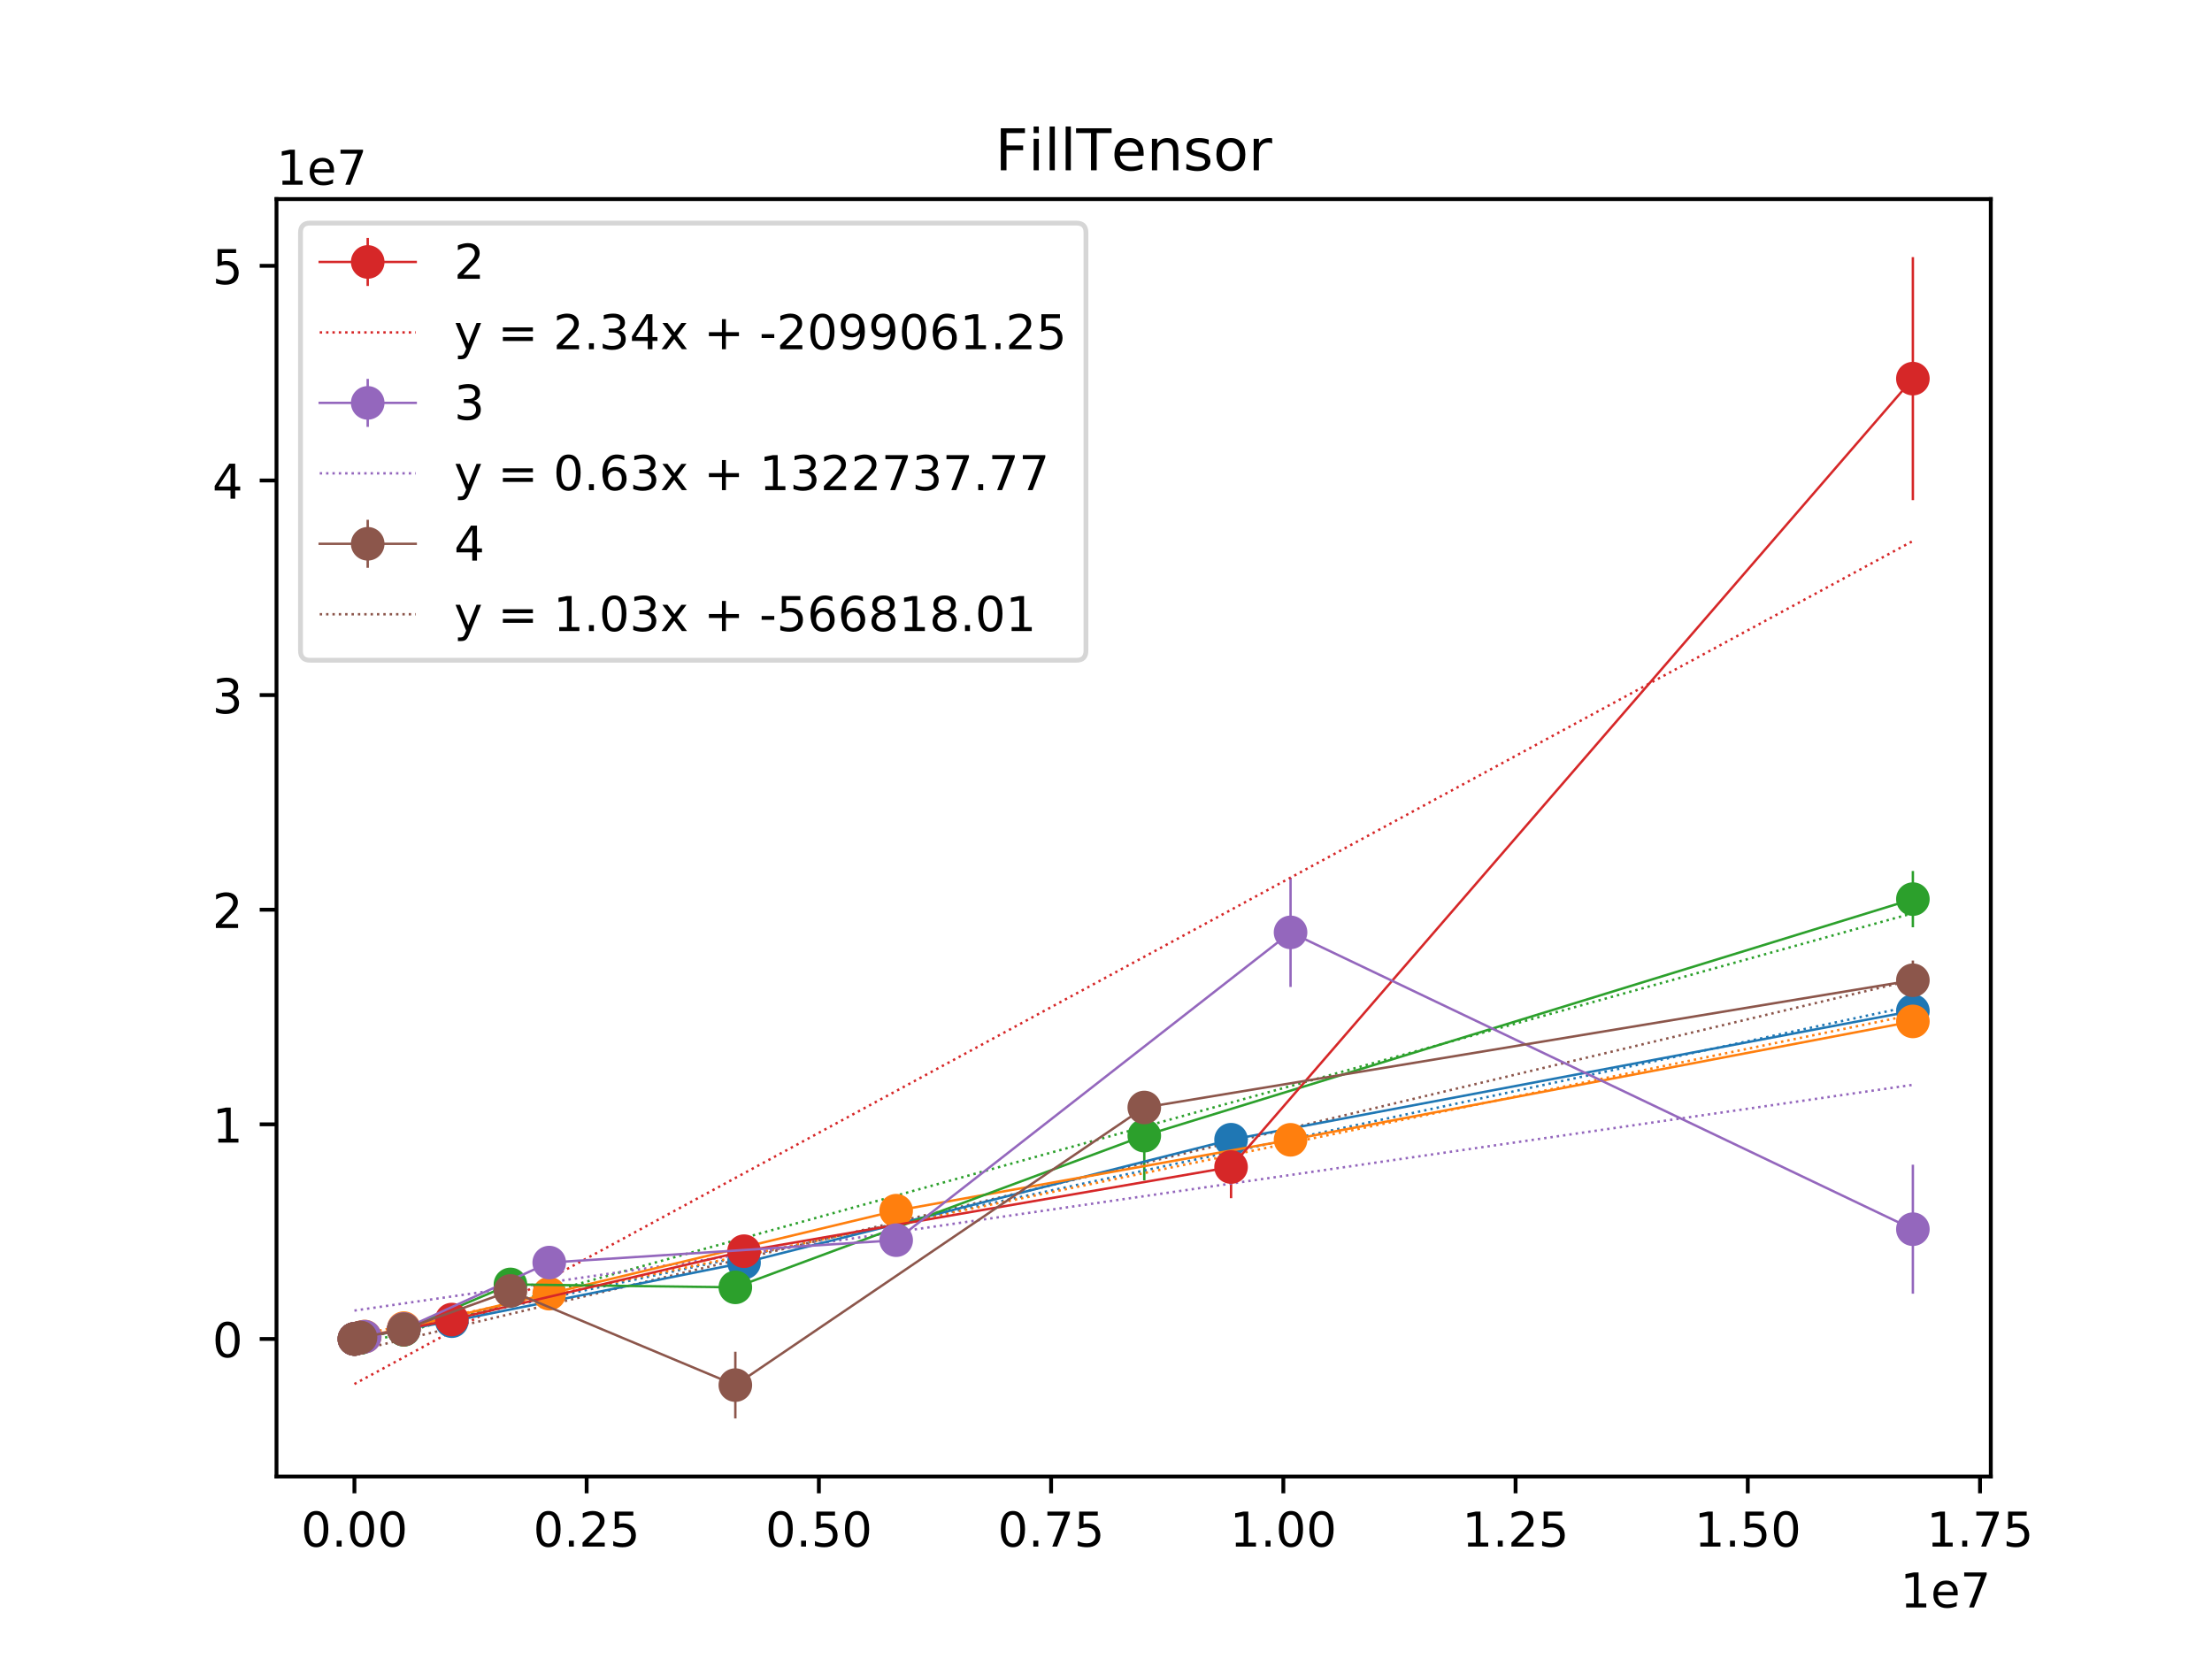 <?xml version="1.0" encoding="utf-8" standalone="no"?>
<!DOCTYPE svg PUBLIC "-//W3C//DTD SVG 1.1//EN"
  "http://www.w3.org/Graphics/SVG/1.1/DTD/svg11.dtd">
<!-- Created with matplotlib (https://matplotlib.org/) -->
<svg height="345.6pt" version="1.1" viewBox="0 0 460.8 345.6" width="460.8pt" xmlns="http://www.w3.org/2000/svg" xmlns:xlink="http://www.w3.org/1999/xlink">
 <defs>
  <style type="text/css">
*{stroke-linecap:butt;stroke-linejoin:round;}
  </style>
 </defs>
 <g id="figure_1">
  <g id="patch_1">
   <path d="M 0 345.6
L 460.8 345.6
L 460.8 0
L 0 0
z
" style="fill:#ffffff;"/>
  </g>
  <g id="axes_1">
   <g id="patch_2">
    <path d="M 57.6 307.584
L 414.72 307.584
L 414.72 41.472
L 57.6 41.472
z
" style="fill:#ffffff;"/>
   </g>
   <g id="matplotlib.axis_1">
    <g id="xtick_1">
     <g id="line2d_1">
      <defs>
       <path d="M 0 0
L 0 3.5
" id="m6c4e606244" style="stroke:#000000;stroke-width:0.8;"/>
      </defs>
      <g>
       <use style="stroke:#000000;stroke-width:0.8;" x="73.833" xlink:href="#m6c4e606244" y="307.584"/>
      </g>
     </g>
     <g id="text_1">
      <!-- 0.00 -->
      <defs>
       <path d="M 31.781 66.406
Q 24.172 66.406 20.328 58.906
Q 16.5 51.422 16.5 36.375
Q 16.5 21.391 20.328 13.891
Q 24.172 6.391 31.781 6.391
Q 39.453 6.391 43.281 13.891
Q 47.125 21.391 47.125 36.375
Q 47.125 51.422 43.281 58.906
Q 39.453 66.406 31.781 66.406
z
M 31.781 74.219
Q 44.047 74.219 50.516 64.516
Q 56.984 54.828 56.984 36.375
Q 56.984 17.969 50.516 8.266
Q 44.047 -1.422 31.781 -1.422
Q 19.531 -1.422 13.062 8.266
Q 6.594 17.969 6.594 36.375
Q 6.594 54.828 13.062 64.516
Q 19.531 74.219 31.781 74.219
z
" id="DejaVuSans-48"/>
       <path d="M 10.688 12.406
L 21 12.406
L 21 0
L 10.688 0
z
" id="DejaVuSans-46"/>
      </defs>
      <g transform="translate(62.7 322.182)scale(0.1 -0.1)">
       <use xlink:href="#DejaVuSans-48"/>
       <use x="63.623" xlink:href="#DejaVuSans-46"/>
       <use x="95.41" xlink:href="#DejaVuSans-48"/>
       <use x="159.033" xlink:href="#DejaVuSans-48"/>
      </g>
     </g>
    </g>
    <g id="xtick_2">
     <g id="line2d_2">
      <g>
       <use style="stroke:#000000;stroke-width:0.8;" x="122.21" xlink:href="#m6c4e606244" y="307.584"/>
      </g>
     </g>
     <g id="text_2">
      <!-- 0.25 -->
      <defs>
       <path d="M 19.188 8.297
L 53.609 8.297
L 53.609 0
L 7.328 0
L 7.328 8.297
Q 12.938 14.109 22.625 23.891
Q 32.328 33.688 34.812 36.531
Q 39.547 41.844 41.422 45.531
Q 43.312 49.219 43.312 52.781
Q 43.312 58.594 39.234 62.25
Q 35.156 65.922 28.609 65.922
Q 23.969 65.922 18.812 64.312
Q 13.672 62.703 7.812 59.422
L 7.812 69.391
Q 13.766 71.781 18.938 73
Q 24.125 74.219 28.422 74.219
Q 39.75 74.219 46.484 68.547
Q 53.219 62.891 53.219 53.422
Q 53.219 48.922 51.531 44.891
Q 49.859 40.875 45.406 35.406
Q 44.188 33.984 37.641 27.219
Q 31.109 20.453 19.188 8.297
z
" id="DejaVuSans-50"/>
       <path d="M 10.797 72.906
L 49.516 72.906
L 49.516 64.594
L 19.828 64.594
L 19.828 46.734
Q 21.969 47.469 24.109 47.828
Q 26.266 48.188 28.422 48.188
Q 40.625 48.188 47.75 41.5
Q 54.891 34.812 54.891 23.391
Q 54.891 11.625 47.562 5.094
Q 40.234 -1.422 26.906 -1.422
Q 22.312 -1.422 17.547 -0.641
Q 12.797 0.141 7.719 1.703
L 7.719 11.625
Q 12.109 9.234 16.797 8.062
Q 21.484 6.891 26.703 6.891
Q 35.156 6.891 40.078 11.328
Q 45.016 15.766 45.016 23.391
Q 45.016 31 40.078 35.438
Q 35.156 39.891 26.703 39.891
Q 22.75 39.891 18.812 39.016
Q 14.891 38.141 10.797 36.281
z
" id="DejaVuSans-53"/>
      </defs>
      <g transform="translate(111.077 322.182)scale(0.1 -0.1)">
       <use xlink:href="#DejaVuSans-48"/>
       <use x="63.623" xlink:href="#DejaVuSans-46"/>
       <use x="95.41" xlink:href="#DejaVuSans-50"/>
       <use x="159.033" xlink:href="#DejaVuSans-53"/>
      </g>
     </g>
    </g>
    <g id="xtick_3">
     <g id="line2d_3">
      <g>
       <use style="stroke:#000000;stroke-width:0.8;" x="170.587" xlink:href="#m6c4e606244" y="307.584"/>
      </g>
     </g>
     <g id="text_3">
      <!-- 0.50 -->
      <g transform="translate(159.454 322.182)scale(0.1 -0.1)">
       <use xlink:href="#DejaVuSans-48"/>
       <use x="63.623" xlink:href="#DejaVuSans-46"/>
       <use x="95.41" xlink:href="#DejaVuSans-53"/>
       <use x="159.033" xlink:href="#DejaVuSans-48"/>
      </g>
     </g>
    </g>
    <g id="xtick_4">
     <g id="line2d_4">
      <g>
       <use style="stroke:#000000;stroke-width:0.8;" x="218.965" xlink:href="#m6c4e606244" y="307.584"/>
      </g>
     </g>
     <g id="text_4">
      <!-- 0.75 -->
      <defs>
       <path d="M 8.203 72.906
L 55.078 72.906
L 55.078 68.703
L 28.609 0
L 18.312 0
L 43.219 64.594
L 8.203 64.594
z
" id="DejaVuSans-55"/>
      </defs>
      <g transform="translate(207.832 322.182)scale(0.1 -0.1)">
       <use xlink:href="#DejaVuSans-48"/>
       <use x="63.623" xlink:href="#DejaVuSans-46"/>
       <use x="95.41" xlink:href="#DejaVuSans-55"/>
       <use x="159.033" xlink:href="#DejaVuSans-53"/>
      </g>
     </g>
    </g>
    <g id="xtick_5">
     <g id="line2d_5">
      <g>
       <use style="stroke:#000000;stroke-width:0.8;" x="267.342" xlink:href="#m6c4e606244" y="307.584"/>
      </g>
     </g>
     <g id="text_5">
      <!-- 1.00 -->
      <defs>
       <path d="M 12.406 8.297
L 28.516 8.297
L 28.516 63.922
L 10.984 60.406
L 10.984 69.391
L 28.422 72.906
L 38.281 72.906
L 38.281 8.297
L 54.391 8.297
L 54.391 0
L 12.406 0
z
" id="DejaVuSans-49"/>
      </defs>
      <g transform="translate(256.209 322.182)scale(0.1 -0.1)">
       <use xlink:href="#DejaVuSans-49"/>
       <use x="63.623" xlink:href="#DejaVuSans-46"/>
       <use x="95.41" xlink:href="#DejaVuSans-48"/>
       <use x="159.033" xlink:href="#DejaVuSans-48"/>
      </g>
     </g>
    </g>
    <g id="xtick_6">
     <g id="line2d_6">
      <g>
       <use style="stroke:#000000;stroke-width:0.8;" x="315.719" xlink:href="#m6c4e606244" y="307.584"/>
      </g>
     </g>
     <g id="text_6">
      <!-- 1.25 -->
      <g transform="translate(304.586 322.182)scale(0.1 -0.1)">
       <use xlink:href="#DejaVuSans-49"/>
       <use x="63.623" xlink:href="#DejaVuSans-46"/>
       <use x="95.41" xlink:href="#DejaVuSans-50"/>
       <use x="159.033" xlink:href="#DejaVuSans-53"/>
      </g>
     </g>
    </g>
    <g id="xtick_7">
     <g id="line2d_7">
      <g>
       <use style="stroke:#000000;stroke-width:0.8;" x="364.097" xlink:href="#m6c4e606244" y="307.584"/>
      </g>
     </g>
     <g id="text_7">
      <!-- 1.50 -->
      <g transform="translate(352.964 322.182)scale(0.1 -0.1)">
       <use xlink:href="#DejaVuSans-49"/>
       <use x="63.623" xlink:href="#DejaVuSans-46"/>
       <use x="95.41" xlink:href="#DejaVuSans-53"/>
       <use x="159.033" xlink:href="#DejaVuSans-48"/>
      </g>
     </g>
    </g>
    <g id="xtick_8">
     <g id="line2d_8">
      <g>
       <use style="stroke:#000000;stroke-width:0.8;" x="412.474" xlink:href="#m6c4e606244" y="307.584"/>
      </g>
     </g>
     <g id="text_8">
      <!-- 1.75 -->
      <g transform="translate(401.341 322.182)scale(0.1 -0.1)">
       <use xlink:href="#DejaVuSans-49"/>
       <use x="63.623" xlink:href="#DejaVuSans-46"/>
       <use x="95.41" xlink:href="#DejaVuSans-55"/>
       <use x="159.033" xlink:href="#DejaVuSans-53"/>
      </g>
     </g>
    </g>
    <g id="text_9">
     <!-- 1e7 -->
     <defs>
      <path d="M 56.203 29.594
L 56.203 25.203
L 14.891 25.203
Q 15.484 15.922 20.484 11.062
Q 25.484 6.203 34.422 6.203
Q 39.594 6.203 44.453 7.469
Q 49.312 8.734 54.109 11.281
L 54.109 2.781
Q 49.266 0.734 44.188 -0.344
Q 39.109 -1.422 33.891 -1.422
Q 20.797 -1.422 13.156 6.188
Q 5.516 13.812 5.516 26.812
Q 5.516 40.234 12.766 48.109
Q 20.016 56 32.328 56
Q 43.359 56 49.781 48.891
Q 56.203 41.797 56.203 29.594
z
M 47.219 32.234
Q 47.125 39.594 43.094 43.984
Q 39.062 48.391 32.422 48.391
Q 24.906 48.391 20.391 44.141
Q 15.875 39.891 15.188 32.172
z
" id="DejaVuSans-101"/>
     </defs>
     <g transform="translate(395.842 334.861)scale(0.1 -0.1)">
      <use xlink:href="#DejaVuSans-49"/>
      <use x="63.623" xlink:href="#DejaVuSans-101"/>
      <use x="125.146" xlink:href="#DejaVuSans-55"/>
     </g>
    </g>
   </g>
   <g id="matplotlib.axis_2">
    <g id="ytick_1">
     <g id="line2d_9">
      <defs>
       <path d="M 0 0
L -3.5 0
" id="m7f36f9b438" style="stroke:#000000;stroke-width:0.8;"/>
      </defs>
      <g>
       <use style="stroke:#000000;stroke-width:0.8;" x="57.6" xlink:href="#m7f36f9b438" y="278.93"/>
      </g>
     </g>
     <g id="text_10">
      <!-- 0 -->
      <g transform="translate(44.237 282.73)scale(0.1 -0.1)">
       <use xlink:href="#DejaVuSans-48"/>
      </g>
     </g>
    </g>
    <g id="ytick_2">
     <g id="line2d_10">
      <g>
       <use style="stroke:#000000;stroke-width:0.8;" x="57.6" xlink:href="#m7f36f9b438" y="234.22"/>
      </g>
     </g>
     <g id="text_11">
      <!-- 1 -->
      <g transform="translate(44.237 238.019)scale(0.1 -0.1)">
       <use xlink:href="#DejaVuSans-49"/>
      </g>
     </g>
    </g>
    <g id="ytick_3">
     <g id="line2d_11">
      <g>
       <use style="stroke:#000000;stroke-width:0.8;" x="57.6" xlink:href="#m7f36f9b438" y="189.51"/>
      </g>
     </g>
     <g id="text_12">
      <!-- 2 -->
      <g transform="translate(44.237 193.309)scale(0.1 -0.1)">
       <use xlink:href="#DejaVuSans-50"/>
      </g>
     </g>
    </g>
    <g id="ytick_4">
     <g id="line2d_12">
      <g>
       <use style="stroke:#000000;stroke-width:0.8;" x="57.6" xlink:href="#m7f36f9b438" y="144.799"/>
      </g>
     </g>
     <g id="text_13">
      <!-- 3 -->
      <defs>
       <path d="M 40.578 39.312
Q 47.656 37.797 51.625 33
Q 55.609 28.219 55.609 21.188
Q 55.609 10.406 48.188 4.484
Q 40.766 -1.422 27.094 -1.422
Q 22.516 -1.422 17.656 -0.516
Q 12.797 0.391 7.625 2.203
L 7.625 11.719
Q 11.719 9.328 16.594 8.109
Q 21.484 6.891 26.812 6.891
Q 36.078 6.891 40.938 10.547
Q 45.797 14.203 45.797 21.188
Q 45.797 27.641 41.281 31.266
Q 36.766 34.906 28.719 34.906
L 20.219 34.906
L 20.219 43.016
L 29.109 43.016
Q 36.375 43.016 40.234 45.922
Q 44.094 48.828 44.094 54.297
Q 44.094 59.906 40.109 62.906
Q 36.141 65.922 28.719 65.922
Q 24.656 65.922 20.016 65.031
Q 15.375 64.156 9.812 62.312
L 9.812 71.094
Q 15.438 72.656 20.344 73.438
Q 25.25 74.219 29.594 74.219
Q 40.828 74.219 47.359 69.109
Q 53.906 64.016 53.906 55.328
Q 53.906 49.266 50.438 45.094
Q 46.969 40.922 40.578 39.312
z
" id="DejaVuSans-51"/>
      </defs>
      <g transform="translate(44.237 148.598)scale(0.1 -0.1)">
       <use xlink:href="#DejaVuSans-51"/>
      </g>
     </g>
    </g>
    <g id="ytick_5">
     <g id="line2d_13">
      <g>
       <use style="stroke:#000000;stroke-width:0.8;" x="57.6" xlink:href="#m7f36f9b438" y="100.089"/>
      </g>
     </g>
     <g id="text_14">
      <!-- 4 -->
      <defs>
       <path d="M 37.797 64.312
L 12.891 25.391
L 37.797 25.391
z
M 35.203 72.906
L 47.609 72.906
L 47.609 25.391
L 58.016 25.391
L 58.016 17.188
L 47.609 17.188
L 47.609 0
L 37.797 0
L 37.797 17.188
L 4.891 17.188
L 4.891 26.703
z
" id="DejaVuSans-52"/>
      </defs>
      <g transform="translate(44.237 103.888)scale(0.1 -0.1)">
       <use xlink:href="#DejaVuSans-52"/>
      </g>
     </g>
    </g>
    <g id="ytick_6">
     <g id="line2d_14">
      <g>
       <use style="stroke:#000000;stroke-width:0.8;" x="57.6" xlink:href="#m7f36f9b438" y="55.378"/>
      </g>
     </g>
     <g id="text_15">
      <!-- 5 -->
      <g transform="translate(44.237 59.178)scale(0.1 -0.1)">
       <use xlink:href="#DejaVuSans-53"/>
      </g>
     </g>
    </g>
    <g id="text_16">
     <!-- 1e7 -->
     <g transform="translate(57.6 38.472)scale(0.1 -0.1)">
      <use xlink:href="#DejaVuSans-49"/>
      <use x="63.623" xlink:href="#DejaVuSans-101"/>
      <use x="125.146" xlink:href="#DejaVuSans-55"/>
     </g>
    </g>
   </g>
   <g id="LineCollection_1">
    <path clip-path="url(#p297d6c1380)" d="M 73.833 278.93
L 73.833 278.93
" style="fill:none;stroke:#1f77b4;stroke-width:0.5;"/>
    <path clip-path="url(#p297d6c1380)" d="M 73.912 278.914
L 73.912 278.913
" style="fill:none;stroke:#1f77b4;stroke-width:0.5;"/>
    <path clip-path="url(#p297d6c1380)" d="M 75.101 278.695
L 75.101 278.694
" style="fill:none;stroke:#1f77b4;stroke-width:0.5;"/>
    <path clip-path="url(#p297d6c1380)" d="M 84.117 276.995
L 84.117 276.987
" style="fill:none;stroke:#1f77b4;stroke-width:0.5;"/>
    <path clip-path="url(#p297d6c1380)" d="M 94.124 275.273
L 94.124 275.177
" style="fill:none;stroke:#1f77b4;stroke-width:0.5;"/>
    <path clip-path="url(#p297d6c1380)" d="M 154.996 263.298
L 154.996 262.764
" style="fill:none;stroke:#1f77b4;stroke-width:0.5;"/>
    <path clip-path="url(#p297d6c1380)" d="M 256.451 238.208
L 256.451 236.636
" style="fill:none;stroke:#1f77b4;stroke-width:0.5;"/>
    <path clip-path="url(#p297d6c1380)" d="M 398.487 211.747
L 398.487 209.453
" style="fill:none;stroke:#1f77b4;stroke-width:0.5;"/>
   </g>
   <g id="LineCollection_2">
    <path clip-path="url(#p297d6c1380)" d="M 73.833 278.93
L 73.833 278.93
" style="fill:none;stroke:#ff7f0e;stroke-width:0.5;"/>
    <path clip-path="url(#p297d6c1380)" d="M 73.912 278.917
L 73.912 278.916
" style="fill:none;stroke:#ff7f0e;stroke-width:0.5;"/>
    <path clip-path="url(#p297d6c1380)" d="M 75.973 278.427
L 75.973 278.423
" style="fill:none;stroke:#ff7f0e;stroke-width:0.5;"/>
    <path clip-path="url(#p297d6c1380)" d="M 84.117 276.695
L 84.117 276.659
" style="fill:none;stroke:#ff7f0e;stroke-width:0.5;"/>
    <path clip-path="url(#p297d6c1380)" d="M 114.415 270.002
L 114.415 268.985
" style="fill:none;stroke:#ff7f0e;stroke-width:0.5;"/>
    <path clip-path="url(#p297d6c1380)" d="M 186.687 253.514
L 186.687 250.905
" style="fill:none;stroke:#ff7f0e;stroke-width:0.5;"/>
    <path clip-path="url(#p297d6c1380)" d="M 268.845 238.024
L 268.845 236.862
" style="fill:none;stroke:#ff7f0e;stroke-width:0.5;"/>
    <path clip-path="url(#p297d6c1380)" d="M 398.487 215.34
L 398.487 210.222
" style="fill:none;stroke:#ff7f0e;stroke-width:0.5;"/>
   </g>
   <g id="LineCollection_3">
    <path clip-path="url(#p297d6c1380)" d="M 73.833 278.93
L 73.833 278.93
" style="fill:none;stroke:#2ca02c;stroke-width:0.5;"/>
    <path clip-path="url(#p297d6c1380)" d="M 73.912 278.918
L 73.912 278.918
" style="fill:none;stroke:#2ca02c;stroke-width:0.5;"/>
    <path clip-path="url(#p297d6c1380)" d="M 75.101 278.697
L 75.101 278.695
" style="fill:none;stroke:#2ca02c;stroke-width:0.5;"/>
    <path clip-path="url(#p297d6c1380)" d="M 84.117 277.02
L 84.117 277.009
" style="fill:none;stroke:#2ca02c;stroke-width:0.5;"/>
    <path clip-path="url(#p297d6c1380)" d="M 106.335 268.004
L 106.335 267.131
" style="fill:none;stroke:#2ca02c;stroke-width:0.5;"/>
    <path clip-path="url(#p297d6c1380)" d="M 153.184 270.013
L 153.184 266.34
" style="fill:none;stroke:#2ca02c;stroke-width:0.5;"/>
    <path clip-path="url(#p297d6c1380)" d="M 238.375 245.883
L 238.375 227.268
" style="fill:none;stroke:#2ca02c;stroke-width:0.5;"/>
    <path clip-path="url(#p297d6c1380)" d="M 398.487 193.163
L 398.487 181.447
" style="fill:none;stroke:#2ca02c;stroke-width:0.5;"/>
   </g>
   <g id="LineCollection_4">
    <path clip-path="url(#p297d6c1380)" d="M 73.833 278.93
L 73.833 278.93
" style="fill:none;stroke:#d62728;stroke-width:0.5;"/>
    <path clip-path="url(#p297d6c1380)" d="M 73.912 278.913
L 73.912 278.913
" style="fill:none;stroke:#d62728;stroke-width:0.5;"/>
    <path clip-path="url(#p297d6c1380)" d="M 75.101 278.654
L 75.101 278.617
" style="fill:none;stroke:#d62728;stroke-width:0.5;"/>
    <path clip-path="url(#p297d6c1380)" d="M 84.117 276.956
L 84.117 276.944
" style="fill:none;stroke:#d62728;stroke-width:0.5;"/>
    <path clip-path="url(#p297d6c1380)" d="M 94.124 274.909
L 94.124 274.869
" style="fill:none;stroke:#d62728;stroke-width:0.5;"/>
    <path clip-path="url(#p297d6c1380)" d="M 154.996 262.27
L 154.996 259.024
" style="fill:none;stroke:#d62728;stroke-width:0.5;"/>
    <path clip-path="url(#p297d6c1380)" d="M 256.451 249.601
L 256.451 236.628
" style="fill:none;stroke:#d62728;stroke-width:0.5;"/>
    <path clip-path="url(#p297d6c1380)" d="M 398.487 104.186
L 398.487 53.568
" style="fill:none;stroke:#d62728;stroke-width:0.5;"/>
   </g>
   <g id="LineCollection_5">
    <path clip-path="url(#p297d6c1380)" d="M 73.833 278.931
L 73.833 278.931
" style="fill:none;stroke:#9467bd;stroke-width:0.5;"/>
    <path clip-path="url(#p297d6c1380)" d="M 73.912 278.914
L 73.912 278.912
" style="fill:none;stroke:#9467bd;stroke-width:0.5;"/>
    <path clip-path="url(#p297d6c1380)" d="M 75.973 278.46
L 75.973 278.446
" style="fill:none;stroke:#9467bd;stroke-width:0.5;"/>
    <path clip-path="url(#p297d6c1380)" d="M 84.117 276.905
L 84.117 276.799
" style="fill:none;stroke:#9467bd;stroke-width:0.5;"/>
    <path clip-path="url(#p297d6c1380)" d="M 114.415 264.4
L 114.415 261.638
" style="fill:none;stroke:#9467bd;stroke-width:0.5;"/>
    <path clip-path="url(#p297d6c1380)" d="M 186.687 259.3
L 186.687 257.405
" style="fill:none;stroke:#9467bd;stroke-width:0.5;"/>
    <path clip-path="url(#p297d6c1380)" d="M 268.845 205.608
L 268.845 182.85
" style="fill:none;stroke:#9467bd;stroke-width:0.5;"/>
    <path clip-path="url(#p297d6c1380)" d="M 398.487 269.5
L 398.487 242.632
" style="fill:none;stroke:#9467bd;stroke-width:0.5;"/>
   </g>
   <g id="LineCollection_6">
    <path clip-path="url(#p297d6c1380)" d="M 73.833 278.93
L 73.833 278.93
" style="fill:none;stroke:#8c564b;stroke-width:0.5;"/>
    <path clip-path="url(#p297d6c1380)" d="M 73.912 278.916
L 73.912 278.912
" style="fill:none;stroke:#8c564b;stroke-width:0.5;"/>
    <path clip-path="url(#p297d6c1380)" d="M 75.101 278.644
L 75.101 278.605
" style="fill:none;stroke:#8c564b;stroke-width:0.5;"/>
    <path clip-path="url(#p297d6c1380)" d="M 84.117 277.084
L 84.117 276.781
" style="fill:none;stroke:#8c564b;stroke-width:0.5;"/>
    <path clip-path="url(#p297d6c1380)" d="M 106.335 270.011
L 106.335 267.847
" style="fill:none;stroke:#8c564b;stroke-width:0.5;"/>
    <path clip-path="url(#p297d6c1380)" d="M 153.184 295.488
L 153.184 281.598
" style="fill:none;stroke:#8c564b;stroke-width:0.5;"/>
    <path clip-path="url(#p297d6c1380)" d="M 238.375 233.72
L 238.375 227.701
" style="fill:none;stroke:#8c564b;stroke-width:0.5;"/>
    <path clip-path="url(#p297d6c1380)" d="M 398.487 208.317
L 398.487 200.098
" style="fill:none;stroke:#8c564b;stroke-width:0.5;"/>
   </g>
   <g id="line2d_15">
    <path clip-path="url(#p297d6c1380)" d="M 73.833 279.089
L 73.912 279.072
L 75.101 278.817
L 84.117 276.886
L 94.124 274.742
L 154.996 261.701
L 256.451 239.965
L 398.487 209.535
" style="fill:none;stroke:#1f77b4;stroke-dasharray:0.5,0.825;stroke-dashoffset:0;stroke-width:0.5;"/>
   </g>
   <g id="line2d_16">
    <path clip-path="url(#p297d6c1380)" d="M 73.833 278.264
L 73.912 278.247
L 75.973 277.823
L 84.117 276.145
L 114.415 269.904
L 186.687 255.016
L 268.845 238.091
L 398.487 211.385
" style="fill:none;stroke:#ff7f0e;stroke-dasharray:0.5,0.825;stroke-dashoffset:0;stroke-width:0.5;"/>
   </g>
   <g id="line2d_17">
    <path clip-path="url(#p297d6c1380)" d="M 73.833 280.423
L 73.912 280.401
L 75.101 280.07
L 84.117 277.566
L 106.335 271.394
L 153.184 258.38
L 238.375 234.714
L 398.487 190.237
" style="fill:none;stroke:#2ca02c;stroke-dasharray:0.5,0.825;stroke-dashoffset:0;stroke-width:0.5;"/>
   </g>
   <g id="line2d_18">
    <path clip-path="url(#p297d6c1380)" d="M 73.833 288.315
L 73.912 288.273
L 75.101 287.629
L 84.117 282.753
L 94.124 277.34
L 154.996 244.412
L 256.451 189.532
L 398.487 112.701
" style="fill:none;stroke:#d62728;stroke-dasharray:0.5,0.825;stroke-dashoffset:0;stroke-width:0.5;"/>
   </g>
   <g id="line2d_19">
    <path clip-path="url(#p297d6c1380)" d="M 73.833 273.016
L 73.912 273.005
L 75.973 272.706
L 84.117 271.527
L 114.415 267.138
L 186.687 256.669
L 268.845 244.767
L 398.487 225.987
" style="fill:none;stroke:#9467bd;stroke-dasharray:0.5,0.825;stroke-dashoffset:0;stroke-width:0.5;"/>
   </g>
   <g id="line2d_20">
    <path clip-path="url(#p297d6c1380)" d="M 73.833 281.465
L 73.912 281.446
L 75.101 281.163
L 84.117 279.015
L 106.335 273.723
L 153.184 262.565
L 238.375 242.275
L 398.487 204.139
" style="fill:none;stroke:#8c564b;stroke-dasharray:0.5,0.825;stroke-dashoffset:0;stroke-width:0.5;"/>
   </g>
   <g id="line2d_21">
    <path clip-path="url(#p297d6c1380)" d="M 73.833 278.93
L 73.912 278.913
L 75.101 278.695
L 84.117 276.991
L 94.124 275.225
L 154.996 263.031
L 256.451 237.422
L 398.487 210.6
" style="fill:none;stroke:#1f77b4;stroke-linecap:square;stroke-width:0.5;"/>
    <defs>
     <path d="M 0 3
C 0.796 3 1.559 2.684 2.121 2.121
C 2.684 1.559 3 0.796 3 0
C 3 -0.796 2.684 -1.559 2.121 -2.121
C 1.559 -2.684 0.796 -3 0 -3
C -0.796 -3 -1.559 -2.684 -2.121 -2.121
C -2.684 -1.559 -3 -0.796 -3 0
C -3 0.796 -2.684 1.559 -2.121 2.121
C -1.559 2.684 -0.796 3 0 3
z
" id="me52ef5bbe6" style="stroke:#1f77b4;"/>
    </defs>
    <g clip-path="url(#p297d6c1380)">
     <use style="fill:#1f77b4;stroke:#1f77b4;" x="73.833" xlink:href="#me52ef5bbe6" y="278.93"/>
     <use style="fill:#1f77b4;stroke:#1f77b4;" x="73.912" xlink:href="#me52ef5bbe6" y="278.913"/>
     <use style="fill:#1f77b4;stroke:#1f77b4;" x="75.101" xlink:href="#me52ef5bbe6" y="278.695"/>
     <use style="fill:#1f77b4;stroke:#1f77b4;" x="84.117" xlink:href="#me52ef5bbe6" y="276.991"/>
     <use style="fill:#1f77b4;stroke:#1f77b4;" x="94.124" xlink:href="#me52ef5bbe6" y="275.225"/>
     <use style="fill:#1f77b4;stroke:#1f77b4;" x="154.996" xlink:href="#me52ef5bbe6" y="263.031"/>
     <use style="fill:#1f77b4;stroke:#1f77b4;" x="256.451" xlink:href="#me52ef5bbe6" y="237.422"/>
     <use style="fill:#1f77b4;stroke:#1f77b4;" x="398.487" xlink:href="#me52ef5bbe6" y="210.6"/>
    </g>
   </g>
   <g id="line2d_22">
    <path clip-path="url(#p297d6c1380)" d="M 73.833 278.93
L 73.912 278.917
L 75.973 278.425
L 84.117 276.677
L 114.415 269.493
L 186.687 252.209
L 268.845 237.443
L 398.487 212.781
" style="fill:none;stroke:#ff7f0e;stroke-linecap:square;stroke-width:0.5;"/>
    <defs>
     <path d="M 0 3
C 0.796 3 1.559 2.684 2.121 2.121
C 2.684 1.559 3 0.796 3 0
C 3 -0.796 2.684 -1.559 2.121 -2.121
C 1.559 -2.684 0.796 -3 0 -3
C -0.796 -3 -1.559 -2.684 -2.121 -2.121
C -2.684 -1.559 -3 -0.796 -3 0
C -3 0.796 -2.684 1.559 -2.121 2.121
C -1.559 2.684 -0.796 3 0 3
z
" id="m9f1f4cf9f6" style="stroke:#ff7f0e;"/>
    </defs>
    <g clip-path="url(#p297d6c1380)">
     <use style="fill:#ff7f0e;stroke:#ff7f0e;" x="73.833" xlink:href="#m9f1f4cf9f6" y="278.93"/>
     <use style="fill:#ff7f0e;stroke:#ff7f0e;" x="73.912" xlink:href="#m9f1f4cf9f6" y="278.917"/>
     <use style="fill:#ff7f0e;stroke:#ff7f0e;" x="75.973" xlink:href="#m9f1f4cf9f6" y="278.425"/>
     <use style="fill:#ff7f0e;stroke:#ff7f0e;" x="84.117" xlink:href="#m9f1f4cf9f6" y="276.677"/>
     <use style="fill:#ff7f0e;stroke:#ff7f0e;" x="114.415" xlink:href="#m9f1f4cf9f6" y="269.493"/>
     <use style="fill:#ff7f0e;stroke:#ff7f0e;" x="186.687" xlink:href="#m9f1f4cf9f6" y="252.209"/>
     <use style="fill:#ff7f0e;stroke:#ff7f0e;" x="268.845" xlink:href="#m9f1f4cf9f6" y="237.443"/>
     <use style="fill:#ff7f0e;stroke:#ff7f0e;" x="398.487" xlink:href="#m9f1f4cf9f6" y="212.781"/>
    </g>
   </g>
   <g id="line2d_23">
    <path clip-path="url(#p297d6c1380)" d="M 73.833 278.93
L 73.912 278.918
L 75.101 278.696
L 84.117 277.014
L 106.335 267.567
L 153.184 268.177
L 238.375 236.575
L 398.487 187.305
" style="fill:none;stroke:#2ca02c;stroke-linecap:square;stroke-width:0.5;"/>
    <defs>
     <path d="M 0 3
C 0.796 3 1.559 2.684 2.121 2.121
C 2.684 1.559 3 0.796 3 0
C 3 -0.796 2.684 -1.559 2.121 -2.121
C 1.559 -2.684 0.796 -3 0 -3
C -0.796 -3 -1.559 -2.684 -2.121 -2.121
C -2.684 -1.559 -3 -0.796 -3 0
C -3 0.796 -2.684 1.559 -2.121 2.121
C -1.559 2.684 -0.796 3 0 3
z
" id="mbd8ba5dd9b" style="stroke:#2ca02c;"/>
    </defs>
    <g clip-path="url(#p297d6c1380)">
     <use style="fill:#2ca02c;stroke:#2ca02c;" x="73.833" xlink:href="#mbd8ba5dd9b" y="278.93"/>
     <use style="fill:#2ca02c;stroke:#2ca02c;" x="73.912" xlink:href="#mbd8ba5dd9b" y="278.918"/>
     <use style="fill:#2ca02c;stroke:#2ca02c;" x="75.101" xlink:href="#mbd8ba5dd9b" y="278.696"/>
     <use style="fill:#2ca02c;stroke:#2ca02c;" x="84.117" xlink:href="#mbd8ba5dd9b" y="277.014"/>
     <use style="fill:#2ca02c;stroke:#2ca02c;" x="106.335" xlink:href="#mbd8ba5dd9b" y="267.567"/>
     <use style="fill:#2ca02c;stroke:#2ca02c;" x="153.184" xlink:href="#mbd8ba5dd9b" y="268.177"/>
     <use style="fill:#2ca02c;stroke:#2ca02c;" x="238.375" xlink:href="#mbd8ba5dd9b" y="236.575"/>
     <use style="fill:#2ca02c;stroke:#2ca02c;" x="398.487" xlink:href="#mbd8ba5dd9b" y="187.305"/>
    </g>
   </g>
   <g id="line2d_24">
    <path clip-path="url(#p297d6c1380)" d="M 73.833 278.93
L 73.912 278.913
L 75.101 278.635
L 84.117 276.95
L 94.124 274.889
L 154.996 260.647
L 256.451 243.114
L 398.487 78.877
" style="fill:none;stroke:#d62728;stroke-linecap:square;stroke-width:0.5;"/>
    <defs>
     <path d="M 0 3
C 0.796 3 1.559 2.684 2.121 2.121
C 2.684 1.559 3 0.796 3 0
C 3 -0.796 2.684 -1.559 2.121 -2.121
C 1.559 -2.684 0.796 -3 0 -3
C -0.796 -3 -1.559 -2.684 -2.121 -2.121
C -2.684 -1.559 -3 -0.796 -3 0
C -3 0.796 -2.684 1.559 -2.121 2.121
C -1.559 2.684 -0.796 3 0 3
z
" id="mcd5c2c84b8" style="stroke:#d62728;"/>
    </defs>
    <g clip-path="url(#p297d6c1380)">
     <use style="fill:#d62728;stroke:#d62728;" x="73.833" xlink:href="#mcd5c2c84b8" y="278.93"/>
     <use style="fill:#d62728;stroke:#d62728;" x="73.912" xlink:href="#mcd5c2c84b8" y="278.913"/>
     <use style="fill:#d62728;stroke:#d62728;" x="75.101" xlink:href="#mcd5c2c84b8" y="278.635"/>
     <use style="fill:#d62728;stroke:#d62728;" x="84.117" xlink:href="#mcd5c2c84b8" y="276.95"/>
     <use style="fill:#d62728;stroke:#d62728;" x="94.124" xlink:href="#mcd5c2c84b8" y="274.889"/>
     <use style="fill:#d62728;stroke:#d62728;" x="154.996" xlink:href="#mcd5c2c84b8" y="260.647"/>
     <use style="fill:#d62728;stroke:#d62728;" x="256.451" xlink:href="#mcd5c2c84b8" y="243.114"/>
     <use style="fill:#d62728;stroke:#d62728;" x="398.487" xlink:href="#mcd5c2c84b8" y="78.877"/>
    </g>
   </g>
   <g id="line2d_25">
    <path clip-path="url(#p297d6c1380)" d="M 73.833 278.931
L 73.912 278.913
L 75.973 278.453
L 84.117 276.852
L 114.415 263.019
L 186.687 258.353
L 268.845 194.229
L 398.487 256.066
" style="fill:none;stroke:#9467bd;stroke-linecap:square;stroke-width:0.5;"/>
    <defs>
     <path d="M 0 3
C 0.796 3 1.559 2.684 2.121 2.121
C 2.684 1.559 3 0.796 3 0
C 3 -0.796 2.684 -1.559 2.121 -2.121
C 1.559 -2.684 0.796 -3 0 -3
C -0.796 -3 -1.559 -2.684 -2.121 -2.121
C -2.684 -1.559 -3 -0.796 -3 0
C -3 0.796 -2.684 1.559 -2.121 2.121
C -1.559 2.684 -0.796 3 0 3
z
" id="m85743f0a33" style="stroke:#9467bd;"/>
    </defs>
    <g clip-path="url(#p297d6c1380)">
     <use style="fill:#9467bd;stroke:#9467bd;" x="73.833" xlink:href="#m85743f0a33" y="278.931"/>
     <use style="fill:#9467bd;stroke:#9467bd;" x="73.912" xlink:href="#m85743f0a33" y="278.913"/>
     <use style="fill:#9467bd;stroke:#9467bd;" x="75.973" xlink:href="#m85743f0a33" y="278.453"/>
     <use style="fill:#9467bd;stroke:#9467bd;" x="84.117" xlink:href="#m85743f0a33" y="276.852"/>
     <use style="fill:#9467bd;stroke:#9467bd;" x="114.415" xlink:href="#m85743f0a33" y="263.019"/>
     <use style="fill:#9467bd;stroke:#9467bd;" x="186.687" xlink:href="#m85743f0a33" y="258.353"/>
     <use style="fill:#9467bd;stroke:#9467bd;" x="268.845" xlink:href="#m85743f0a33" y="194.229"/>
     <use style="fill:#9467bd;stroke:#9467bd;" x="398.487" xlink:href="#m85743f0a33" y="256.066"/>
    </g>
   </g>
   <g id="line2d_26">
    <path clip-path="url(#p297d6c1380)" d="M 73.833 278.93
L 73.912 278.914
L 75.101 278.624
L 84.117 276.933
L 106.335 268.929
L 153.184 288.543
L 238.375 230.71
L 398.487 204.207
" style="fill:none;stroke:#8c564b;stroke-linecap:square;stroke-width:0.5;"/>
    <defs>
     <path d="M 0 3
C 0.796 3 1.559 2.684 2.121 2.121
C 2.684 1.559 3 0.796 3 0
C 3 -0.796 2.684 -1.559 2.121 -2.121
C 1.559 -2.684 0.796 -3 0 -3
C -0.796 -3 -1.559 -2.684 -2.121 -2.121
C -2.684 -1.559 -3 -0.796 -3 0
C -3 0.796 -2.684 1.559 -2.121 2.121
C -1.559 2.684 -0.796 3 0 3
z
" id="meefd62fc3f" style="stroke:#8c564b;"/>
    </defs>
    <g clip-path="url(#p297d6c1380)">
     <use style="fill:#8c564b;stroke:#8c564b;" x="73.833" xlink:href="#meefd62fc3f" y="278.93"/>
     <use style="fill:#8c564b;stroke:#8c564b;" x="73.912" xlink:href="#meefd62fc3f" y="278.914"/>
     <use style="fill:#8c564b;stroke:#8c564b;" x="75.101" xlink:href="#meefd62fc3f" y="278.624"/>
     <use style="fill:#8c564b;stroke:#8c564b;" x="84.117" xlink:href="#meefd62fc3f" y="276.933"/>
     <use style="fill:#8c564b;stroke:#8c564b;" x="106.335" xlink:href="#meefd62fc3f" y="268.929"/>
     <use style="fill:#8c564b;stroke:#8c564b;" x="153.184" xlink:href="#meefd62fc3f" y="288.543"/>
     <use style="fill:#8c564b;stroke:#8c564b;" x="238.375" xlink:href="#meefd62fc3f" y="230.71"/>
     <use style="fill:#8c564b;stroke:#8c564b;" x="398.487" xlink:href="#meefd62fc3f" y="204.207"/>
    </g>
   </g>
   <g id="patch_3">
    <path d="M 57.6 307.584
L 57.6 41.472
" style="fill:none;stroke:#000000;stroke-linecap:square;stroke-linejoin:miter;stroke-width:0.8;"/>
   </g>
   <g id="patch_4">
    <path d="M 414.72 307.584
L 414.72 41.472
" style="fill:none;stroke:#000000;stroke-linecap:square;stroke-linejoin:miter;stroke-width:0.8;"/>
   </g>
   <g id="patch_5">
    <path d="M 57.6 307.584
L 414.72 307.584
" style="fill:none;stroke:#000000;stroke-linecap:square;stroke-linejoin:miter;stroke-width:0.8;"/>
   </g>
   <g id="patch_6">
    <path d="M 57.6 41.472
L 414.72 41.472
" style="fill:none;stroke:#000000;stroke-linecap:square;stroke-linejoin:miter;stroke-width:0.8;"/>
   </g>
   <g id="text_17">
    <!-- FillTensor -->
    <defs>
     <path d="M 9.812 72.906
L 51.703 72.906
L 51.703 64.594
L 19.672 64.594
L 19.672 43.109
L 48.578 43.109
L 48.578 34.812
L 19.672 34.812
L 19.672 0
L 9.812 0
z
" id="DejaVuSans-70"/>
     <path d="M 9.422 54.688
L 18.406 54.688
L 18.406 0
L 9.422 0
z
M 9.422 75.984
L 18.406 75.984
L 18.406 64.594
L 9.422 64.594
z
" id="DejaVuSans-105"/>
     <path d="M 9.422 75.984
L 18.406 75.984
L 18.406 0
L 9.422 0
z
" id="DejaVuSans-108"/>
     <path d="M -0.297 72.906
L 61.375 72.906
L 61.375 64.594
L 35.5 64.594
L 35.5 0
L 25.594 0
L 25.594 64.594
L -0.297 64.594
z
" id="DejaVuSans-84"/>
     <path d="M 54.891 33.016
L 54.891 0
L 45.906 0
L 45.906 32.719
Q 45.906 40.484 42.875 44.328
Q 39.844 48.188 33.797 48.188
Q 26.516 48.188 22.312 43.547
Q 18.109 38.922 18.109 30.906
L 18.109 0
L 9.078 0
L 9.078 54.688
L 18.109 54.688
L 18.109 46.188
Q 21.344 51.125 25.703 53.562
Q 30.078 56 35.797 56
Q 45.219 56 50.047 50.172
Q 54.891 44.344 54.891 33.016
z
" id="DejaVuSans-110"/>
     <path d="M 44.281 53.078
L 44.281 44.578
Q 40.484 46.531 36.375 47.5
Q 32.281 48.484 27.875 48.484
Q 21.188 48.484 17.844 46.438
Q 14.5 44.391 14.5 40.281
Q 14.5 37.156 16.891 35.375
Q 19.281 33.594 26.516 31.984
L 29.594 31.297
Q 39.156 29.25 43.188 25.516
Q 47.219 21.781 47.219 15.094
Q 47.219 7.469 41.188 3.016
Q 35.156 -1.422 24.609 -1.422
Q 20.219 -1.422 15.453 -0.562
Q 10.688 0.297 5.422 2
L 5.422 11.281
Q 10.406 8.688 15.234 7.391
Q 20.062 6.109 24.812 6.109
Q 31.156 6.109 34.562 8.281
Q 37.984 10.453 37.984 14.406
Q 37.984 18.062 35.516 20.016
Q 33.062 21.969 24.703 23.781
L 21.578 24.516
Q 13.234 26.266 9.516 29.906
Q 5.812 33.547 5.812 39.891
Q 5.812 47.609 11.281 51.797
Q 16.75 56 26.812 56
Q 31.781 56 36.172 55.266
Q 40.578 54.547 44.281 53.078
z
" id="DejaVuSans-115"/>
     <path d="M 30.609 48.391
Q 23.391 48.391 19.188 42.75
Q 14.984 37.109 14.984 27.297
Q 14.984 17.484 19.156 11.844
Q 23.344 6.203 30.609 6.203
Q 37.797 6.203 41.984 11.859
Q 46.188 17.531 46.188 27.297
Q 46.188 37.016 41.984 42.703
Q 37.797 48.391 30.609 48.391
z
M 30.609 56
Q 42.328 56 49.016 48.375
Q 55.719 40.766 55.719 27.297
Q 55.719 13.875 49.016 6.219
Q 42.328 -1.422 30.609 -1.422
Q 18.844 -1.422 12.172 6.219
Q 5.516 13.875 5.516 27.297
Q 5.516 40.766 12.172 48.375
Q 18.844 56 30.609 56
z
" id="DejaVuSans-111"/>
     <path d="M 41.109 46.297
Q 39.594 47.172 37.812 47.578
Q 36.031 48 33.891 48
Q 26.266 48 22.188 43.047
Q 18.109 38.094 18.109 28.812
L 18.109 0
L 9.078 0
L 9.078 54.688
L 18.109 54.688
L 18.109 46.188
Q 20.953 51.172 25.484 53.578
Q 30.031 56 36.531 56
Q 37.453 56 38.578 55.875
Q 39.703 55.766 41.062 55.516
z
" id="DejaVuSans-114"/>
    </defs>
    <g transform="translate(207.308 35.472)scale(0.12 -0.12)">
     <use xlink:href="#DejaVuSans-70"/>
     <use x="57.41" xlink:href="#DejaVuSans-105"/>
     <use x="85.193" xlink:href="#DejaVuSans-108"/>
     <use x="112.977" xlink:href="#DejaVuSans-108"/>
     <use x="140.76" xlink:href="#DejaVuSans-84"/>
     <use x="201.578" xlink:href="#DejaVuSans-101"/>
     <use x="263.102" xlink:href="#DejaVuSans-110"/>
     <use x="326.48" xlink:href="#DejaVuSans-115"/>
     <use x="378.58" xlink:href="#DejaVuSans-111"/>
     <use x="439.762" xlink:href="#DejaVuSans-114"/>
    </g>
   </g>
   <g id="legend_1">
    <g id="patch_7">
     <path d="M 64.6 137.541
L 224.223 137.541
Q 226.223 137.541 226.223 135.541
L 226.223 48.472
Q 226.223 46.472 224.223 46.472
L 64.6 46.472
Q 62.6 46.472 62.6 48.472
L 62.6 135.541
Q 62.6 137.541 64.6 137.541
z
" style="fill:#ffffff;opacity:0.8;stroke:#cccccc;stroke-linejoin:miter;"/>
    </g>
    <g id="LineCollection_7">
     <path d="M 76.6 59.57
L 76.6 49.57
" style="fill:none;stroke:#d62728;stroke-width:0.5;"/>
    </g>
    <g id="line2d_27">
     <path d="M 66.6 54.57
L 86.6 54.57
" style="fill:none;stroke:#d62728;stroke-linecap:square;stroke-width:0.5;"/>
    </g>
    <g id="line2d_28">
     <g>
      <use style="fill:#d62728;stroke:#d62728;" x="76.6" xlink:href="#mcd5c2c84b8" y="54.57"/>
     </g>
    </g>
    <g id="text_18">
     <!-- 2 -->
     <g transform="translate(94.6 58.07)scale(0.1 -0.1)">
      <use xlink:href="#DejaVuSans-50"/>
     </g>
    </g>
    <g id="line2d_29">
     <path d="M 66.6 69.249
L 86.6 69.249
" style="fill:none;stroke:#d62728;stroke-dasharray:0.5,0.825;stroke-dashoffset:0;stroke-width:0.5;"/>
    </g>
    <g id="line2d_30"/>
    <g id="text_19">
     <!-- y = 2.34x + -2099061.25 -->
     <defs>
      <path d="M 32.172 -5.078
Q 28.375 -14.844 24.75 -17.812
Q 21.141 -20.797 15.094 -20.797
L 7.906 -20.797
L 7.906 -13.281
L 13.188 -13.281
Q 16.891 -13.281 18.938 -11.516
Q 21 -9.766 23.484 -3.219
L 25.094 0.875
L 2.984 54.688
L 12.5 54.688
L 29.594 11.922
L 46.688 54.688
L 56.203 54.688
z
" id="DejaVuSans-121"/>
      <path id="DejaVuSans-32"/>
      <path d="M 10.594 45.406
L 73.188 45.406
L 73.188 37.203
L 10.594 37.203
z
M 10.594 25.484
L 73.188 25.484
L 73.188 17.188
L 10.594 17.188
z
" id="DejaVuSans-61"/>
      <path d="M 54.891 54.688
L 35.109 28.078
L 55.906 0
L 45.312 0
L 29.391 21.484
L 13.484 0
L 2.875 0
L 24.125 28.609
L 4.688 54.688
L 15.281 54.688
L 29.781 35.203
L 44.281 54.688
z
" id="DejaVuSans-120"/>
      <path d="M 46 62.703
L 46 35.5
L 73.188 35.5
L 73.188 27.203
L 46 27.203
L 46 0
L 37.797 0
L 37.797 27.203
L 10.594 27.203
L 10.594 35.5
L 37.797 35.5
L 37.797 62.703
z
" id="DejaVuSans-43"/>
      <path d="M 4.891 31.391
L 31.203 31.391
L 31.203 23.391
L 4.891 23.391
z
" id="DejaVuSans-45"/>
      <path d="M 10.984 1.516
L 10.984 10.5
Q 14.703 8.734 18.5 7.812
Q 22.312 6.891 25.984 6.891
Q 35.75 6.891 40.891 13.453
Q 46.047 20.016 46.781 33.406
Q 43.953 29.203 39.594 26.953
Q 35.25 24.703 29.984 24.703
Q 19.047 24.703 12.672 31.312
Q 6.297 37.938 6.297 49.422
Q 6.297 60.641 12.938 67.422
Q 19.578 74.219 30.609 74.219
Q 43.266 74.219 49.922 64.516
Q 56.594 54.828 56.594 36.375
Q 56.594 19.141 48.406 8.859
Q 40.234 -1.422 26.422 -1.422
Q 22.703 -1.422 18.891 -0.688
Q 15.094 0.047 10.984 1.516
z
M 30.609 32.422
Q 37.25 32.422 41.125 36.953
Q 45.016 41.5 45.016 49.422
Q 45.016 57.281 41.125 61.844
Q 37.25 66.406 30.609 66.406
Q 23.969 66.406 20.094 61.844
Q 16.219 57.281 16.219 49.422
Q 16.219 41.5 20.094 36.953
Q 23.969 32.422 30.609 32.422
z
" id="DejaVuSans-57"/>
      <path d="M 33.016 40.375
Q 26.375 40.375 22.484 35.828
Q 18.609 31.297 18.609 23.391
Q 18.609 15.531 22.484 10.953
Q 26.375 6.391 33.016 6.391
Q 39.656 6.391 43.531 10.953
Q 47.406 15.531 47.406 23.391
Q 47.406 31.297 43.531 35.828
Q 39.656 40.375 33.016 40.375
z
M 52.594 71.297
L 52.594 62.312
Q 48.875 64.062 45.094 64.984
Q 41.312 65.922 37.594 65.922
Q 27.828 65.922 22.672 59.328
Q 17.531 52.734 16.797 39.406
Q 19.672 43.656 24.016 45.922
Q 28.375 48.188 33.594 48.188
Q 44.578 48.188 50.953 41.516
Q 57.328 34.859 57.328 23.391
Q 57.328 12.156 50.688 5.359
Q 44.047 -1.422 33.016 -1.422
Q 20.359 -1.422 13.672 8.266
Q 6.984 17.969 6.984 36.375
Q 6.984 53.656 15.188 63.938
Q 23.391 74.219 37.203 74.219
Q 40.922 74.219 44.703 73.484
Q 48.484 72.75 52.594 71.297
z
" id="DejaVuSans-54"/>
     </defs>
     <g transform="translate(94.6 72.749)scale(0.1 -0.1)">
      <use xlink:href="#DejaVuSans-121"/>
      <use x="59.18" xlink:href="#DejaVuSans-32"/>
      <use x="90.967" xlink:href="#DejaVuSans-61"/>
      <use x="174.756" xlink:href="#DejaVuSans-32"/>
      <use x="206.543" xlink:href="#DejaVuSans-50"/>
      <use x="270.166" xlink:href="#DejaVuSans-46"/>
      <use x="301.953" xlink:href="#DejaVuSans-51"/>
      <use x="365.576" xlink:href="#DejaVuSans-52"/>
      <use x="429.199" xlink:href="#DejaVuSans-120"/>
      <use x="488.379" xlink:href="#DejaVuSans-32"/>
      <use x="520.166" xlink:href="#DejaVuSans-43"/>
      <use x="603.955" xlink:href="#DejaVuSans-32"/>
      <use x="635.742" xlink:href="#DejaVuSans-45"/>
      <use x="671.826" xlink:href="#DejaVuSans-50"/>
      <use x="735.449" xlink:href="#DejaVuSans-48"/>
      <use x="799.072" xlink:href="#DejaVuSans-57"/>
      <use x="862.695" xlink:href="#DejaVuSans-57"/>
      <use x="926.318" xlink:href="#DejaVuSans-48"/>
      <use x="989.941" xlink:href="#DejaVuSans-54"/>
      <use x="1053.564" xlink:href="#DejaVuSans-49"/>
      <use x="1117.188" xlink:href="#DejaVuSans-46"/>
      <use x="1148.975" xlink:href="#DejaVuSans-50"/>
      <use x="1212.598" xlink:href="#DejaVuSans-53"/>
     </g>
    </g>
    <g id="LineCollection_8">
     <path d="M 76.6 88.927
L 76.6 78.927
" style="fill:none;stroke:#9467bd;stroke-width:0.5;"/>
    </g>
    <g id="line2d_31">
     <path d="M 66.6 83.927
L 86.6 83.927
" style="fill:none;stroke:#9467bd;stroke-linecap:square;stroke-width:0.5;"/>
    </g>
    <g id="line2d_32">
     <g>
      <use style="fill:#9467bd;stroke:#9467bd;" x="76.6" xlink:href="#m85743f0a33" y="83.927"/>
     </g>
    </g>
    <g id="text_20">
     <!-- 3 -->
     <g transform="translate(94.6 87.427)scale(0.1 -0.1)">
      <use xlink:href="#DejaVuSans-51"/>
     </g>
    </g>
    <g id="line2d_33">
     <path d="M 66.6 98.605
L 86.6 98.605
" style="fill:none;stroke:#9467bd;stroke-dasharray:0.5,0.825;stroke-dashoffset:0;stroke-width:0.5;"/>
    </g>
    <g id="line2d_34"/>
    <g id="text_21">
     <!-- y = 0.63x + 1322737.77 -->
     <g transform="translate(94.6 102.105)scale(0.1 -0.1)">
      <use xlink:href="#DejaVuSans-121"/>
      <use x="59.18" xlink:href="#DejaVuSans-32"/>
      <use x="90.967" xlink:href="#DejaVuSans-61"/>
      <use x="174.756" xlink:href="#DejaVuSans-32"/>
      <use x="206.543" xlink:href="#DejaVuSans-48"/>
      <use x="270.166" xlink:href="#DejaVuSans-46"/>
      <use x="301.953" xlink:href="#DejaVuSans-54"/>
      <use x="365.576" xlink:href="#DejaVuSans-51"/>
      <use x="429.199" xlink:href="#DejaVuSans-120"/>
      <use x="488.379" xlink:href="#DejaVuSans-32"/>
      <use x="520.166" xlink:href="#DejaVuSans-43"/>
      <use x="603.955" xlink:href="#DejaVuSans-32"/>
      <use x="635.742" xlink:href="#DejaVuSans-49"/>
      <use x="699.365" xlink:href="#DejaVuSans-51"/>
      <use x="762.988" xlink:href="#DejaVuSans-50"/>
      <use x="826.611" xlink:href="#DejaVuSans-50"/>
      <use x="890.234" xlink:href="#DejaVuSans-55"/>
      <use x="953.857" xlink:href="#DejaVuSans-51"/>
      <use x="1017.48" xlink:href="#DejaVuSans-55"/>
      <use x="1081.104" xlink:href="#DejaVuSans-46"/>
      <use x="1112.891" xlink:href="#DejaVuSans-55"/>
      <use x="1176.514" xlink:href="#DejaVuSans-55"/>
     </g>
    </g>
    <g id="LineCollection_9">
     <path d="M 76.6 118.283
L 76.6 108.283
" style="fill:none;stroke:#8c564b;stroke-width:0.5;"/>
    </g>
    <g id="line2d_35">
     <path d="M 66.6 113.283
L 86.6 113.283
" style="fill:none;stroke:#8c564b;stroke-linecap:square;stroke-width:0.5;"/>
    </g>
    <g id="line2d_36">
     <g>
      <use style="fill:#8c564b;stroke:#8c564b;" x="76.6" xlink:href="#meefd62fc3f" y="113.283"/>
     </g>
    </g>
    <g id="text_22">
     <!-- 4 -->
     <g transform="translate(94.6 116.783)scale(0.1 -0.1)">
      <use xlink:href="#DejaVuSans-52"/>
     </g>
    </g>
    <g id="line2d_37">
     <path d="M 66.6 127.961
L 86.6 127.961
" style="fill:none;stroke:#8c564b;stroke-dasharray:0.5,0.825;stroke-dashoffset:0;stroke-width:0.5;"/>
    </g>
    <g id="line2d_38"/>
    <g id="text_23">
     <!-- y = 1.03x + -566818.01 -->
     <defs>
      <path d="M 31.781 34.625
Q 24.75 34.625 20.719 30.859
Q 16.703 27.094 16.703 20.516
Q 16.703 13.922 20.719 10.156
Q 24.75 6.391 31.781 6.391
Q 38.812 6.391 42.859 10.172
Q 46.922 13.969 46.922 20.516
Q 46.922 27.094 42.891 30.859
Q 38.875 34.625 31.781 34.625
z
M 21.922 38.812
Q 15.578 40.375 12.031 44.719
Q 8.5 49.078 8.5 55.328
Q 8.5 64.062 14.719 69.141
Q 20.953 74.219 31.781 74.219
Q 42.672 74.219 48.875 69.141
Q 55.078 64.062 55.078 55.328
Q 55.078 49.078 51.531 44.719
Q 48 40.375 41.703 38.812
Q 48.828 37.156 52.797 32.312
Q 56.781 27.484 56.781 20.516
Q 56.781 9.906 50.312 4.234
Q 43.844 -1.422 31.781 -1.422
Q 19.734 -1.422 13.25 4.234
Q 6.781 9.906 6.781 20.516
Q 6.781 27.484 10.781 32.312
Q 14.797 37.156 21.922 38.812
z
M 18.312 54.391
Q 18.312 48.734 21.844 45.562
Q 25.391 42.391 31.781 42.391
Q 38.141 42.391 41.719 45.562
Q 45.312 48.734 45.312 54.391
Q 45.312 60.062 41.719 63.234
Q 38.141 66.406 31.781 66.406
Q 25.391 66.406 21.844 63.234
Q 18.312 60.062 18.312 54.391
z
" id="DejaVuSans-56"/>
     </defs>
     <g transform="translate(94.6 131.461)scale(0.1 -0.1)">
      <use xlink:href="#DejaVuSans-121"/>
      <use x="59.18" xlink:href="#DejaVuSans-32"/>
      <use x="90.967" xlink:href="#DejaVuSans-61"/>
      <use x="174.756" xlink:href="#DejaVuSans-32"/>
      <use x="206.543" xlink:href="#DejaVuSans-49"/>
      <use x="270.166" xlink:href="#DejaVuSans-46"/>
      <use x="301.953" xlink:href="#DejaVuSans-48"/>
      <use x="365.576" xlink:href="#DejaVuSans-51"/>
      <use x="429.199" xlink:href="#DejaVuSans-120"/>
      <use x="488.379" xlink:href="#DejaVuSans-32"/>
      <use x="520.166" xlink:href="#DejaVuSans-43"/>
      <use x="603.955" xlink:href="#DejaVuSans-32"/>
      <use x="635.742" xlink:href="#DejaVuSans-45"/>
      <use x="671.826" xlink:href="#DejaVuSans-53"/>
      <use x="735.449" xlink:href="#DejaVuSans-54"/>
      <use x="799.072" xlink:href="#DejaVuSans-54"/>
      <use x="862.695" xlink:href="#DejaVuSans-56"/>
      <use x="926.318" xlink:href="#DejaVuSans-49"/>
      <use x="989.941" xlink:href="#DejaVuSans-56"/>
      <use x="1053.564" xlink:href="#DejaVuSans-46"/>
      <use x="1085.352" xlink:href="#DejaVuSans-48"/>
      <use x="1148.975" xlink:href="#DejaVuSans-49"/>
     </g>
    </g>
   </g>
  </g>
 </g>
 <defs>
  <clipPath id="p297d6c1380">
   <rect height="266.112" width="357.12" x="57.6" y="41.472"/>
  </clipPath>
 </defs>
</svg>
